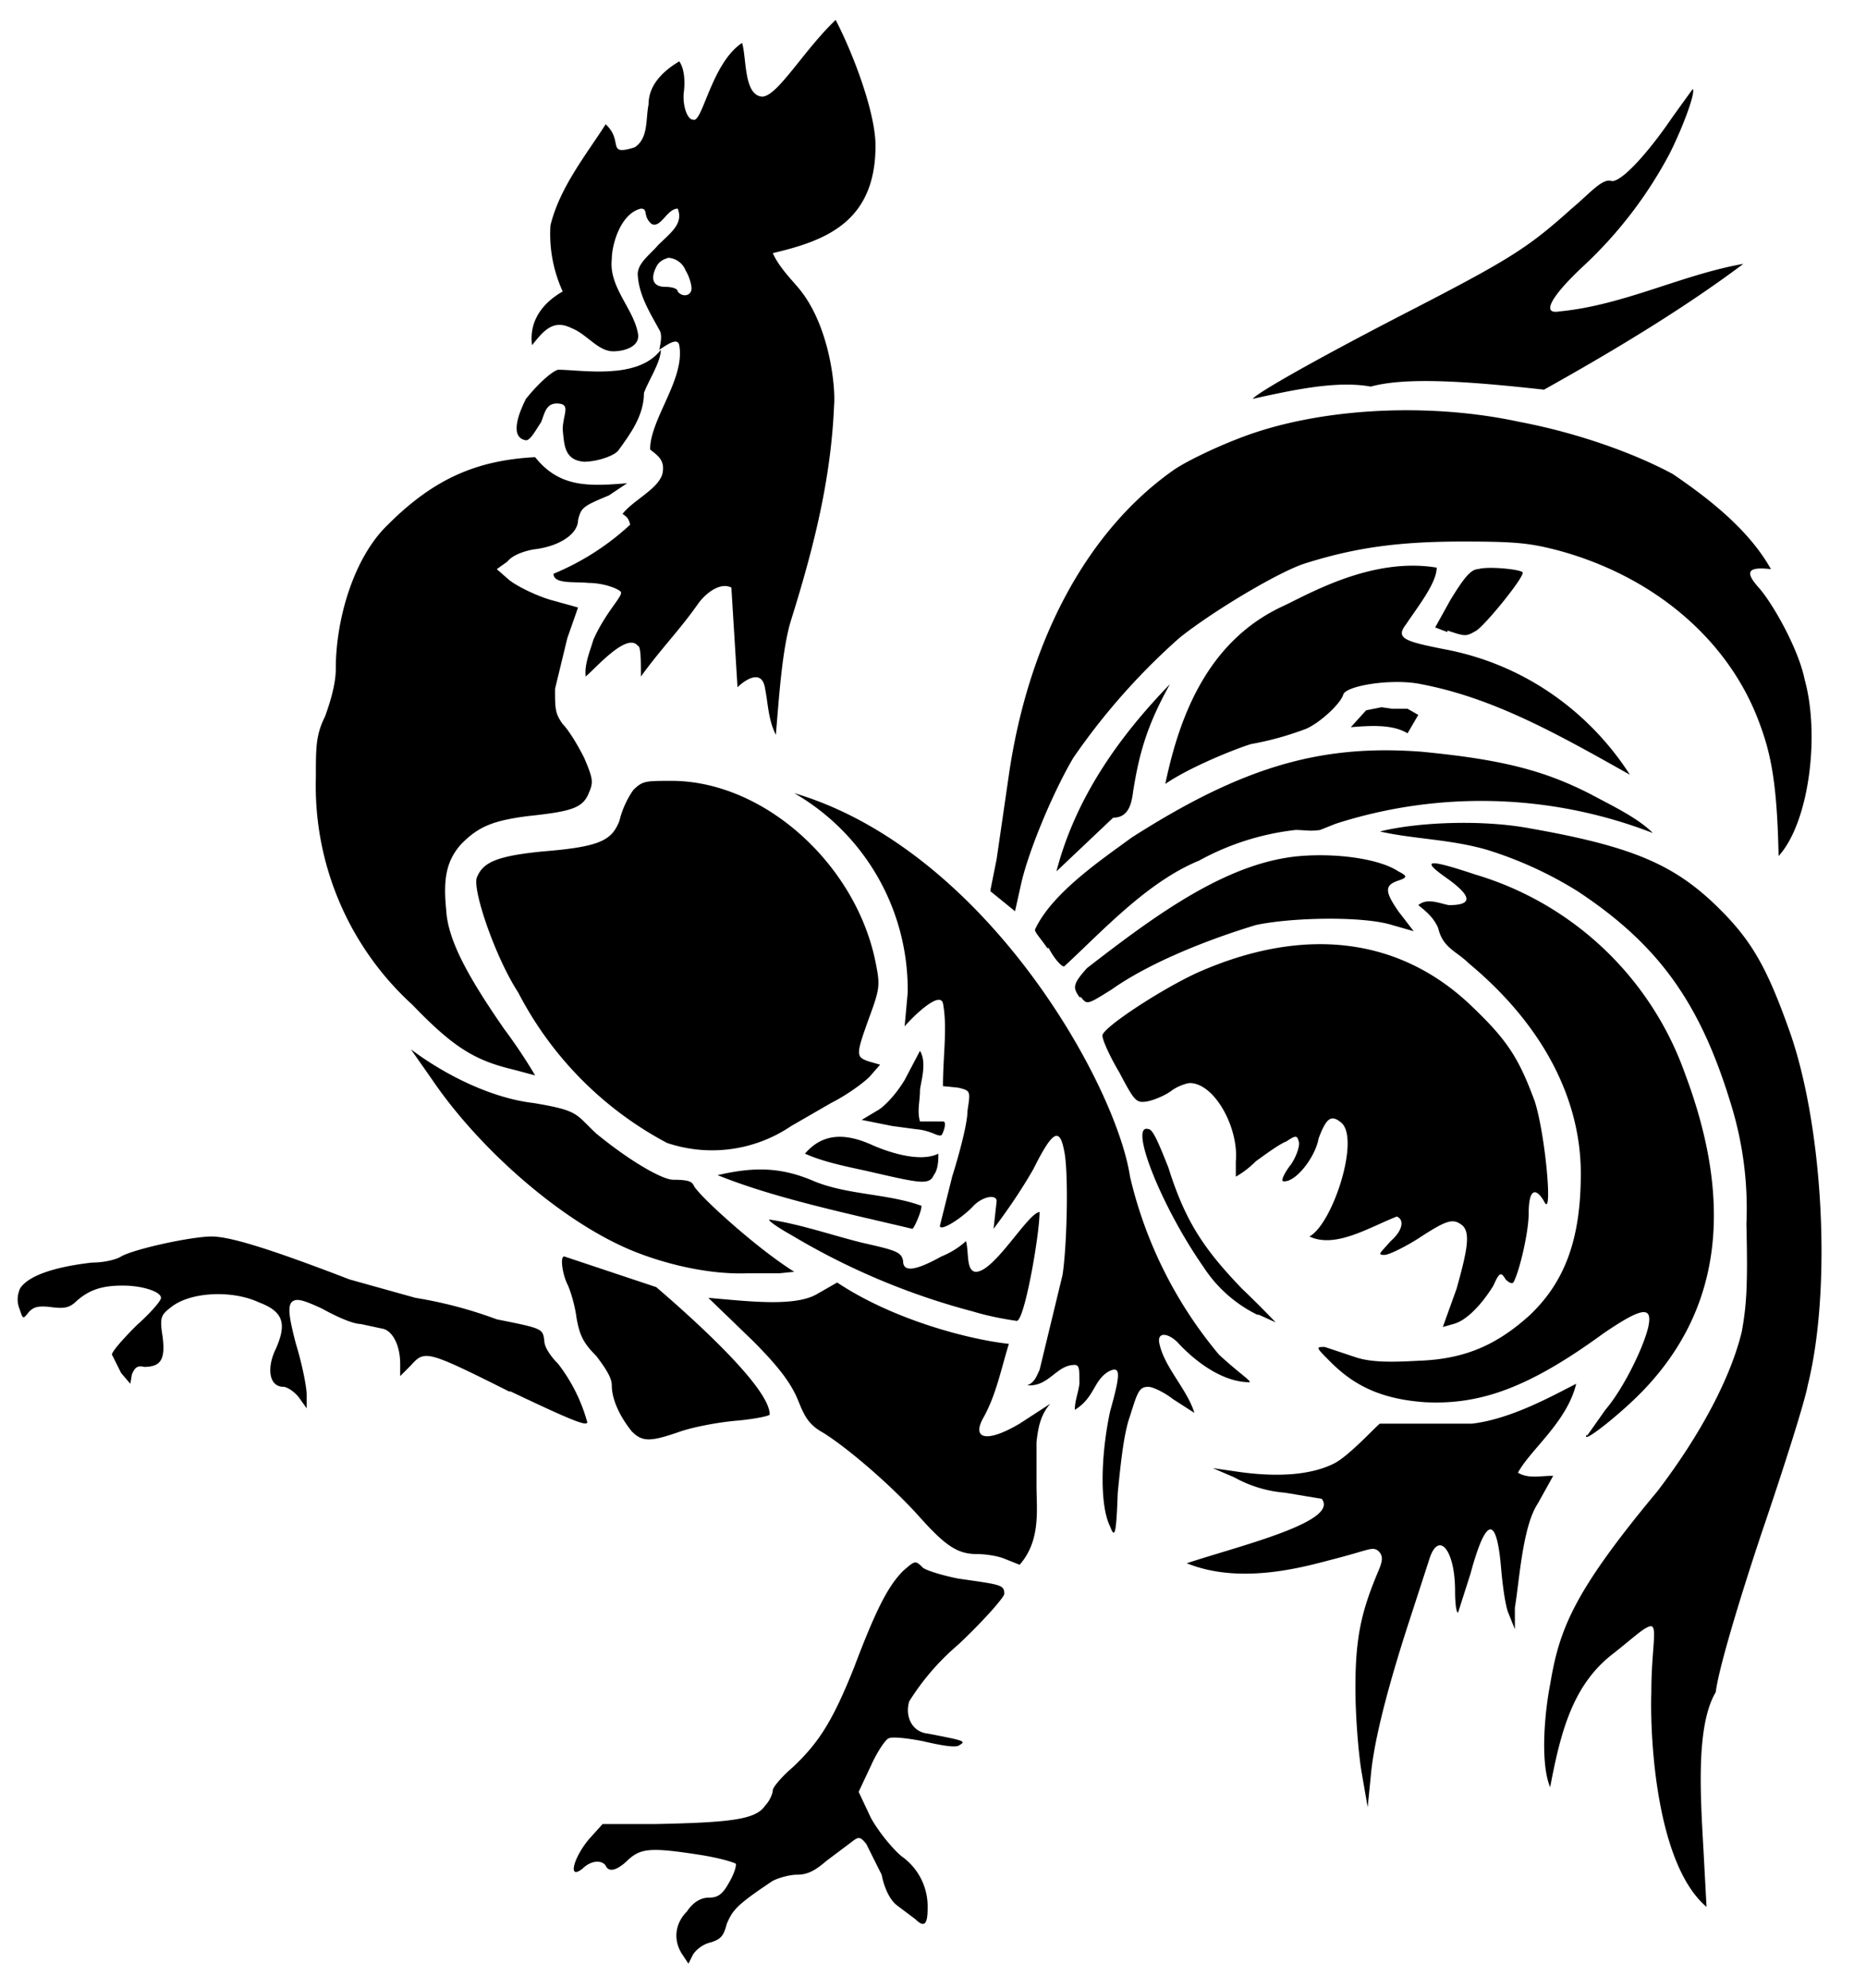 <svg xmlns="http://www.w3.org/2000/svg" viewBox="0 0 121.7 129.6">
  <g fill="#000">
    <path d="M95 84c.7-2.5.9-3.6.4-4.1-.6-.5-1-.4-2.7.7-.9.6-2.1 1.2-2.4 1.2-.5 0-.3-.1.4-.9.8-.7.9-1.4.4-1.6-1.8.7-4 2.1-5.7 1.3 1.5-.8 3.3-6.3 2.1-7.4-.7-.6-1-.3-1.5 1-.2 1.2-1.5 2.9-2.3 2.8-.2 0 .1-.6.5-1.1.4-.6.6-1.3.5-1.5-.1-.4-.2-.4-.8 0-.5.2-1.3.8-2 1.3a6 6 0 01-1.3 1v-1c.2-2.2-1.4-5.1-3-5.1-.2 0-.8.2-1.2.5-.4.3-1.1.6-1.6.7-.7.1-.8 0-1.8-1.9-.6-1-1.1-2.1-1.1-2.4 0-.5 3.8-3 6.2-4.1 7-3.1 13.3-2.3 18 2.3 2.3 2.2 3 3.4 4 6.1.7 2.2 1.2 7.8.6 6.5-.6-1-1-.7-1 .8 0 1.2-.6 3.8-1 4.5-.1.1-.3 0-.5-.2-.3-.5-.4-.5-.8.4-.8 1.3-1.8 2.3-2.6 2.5l-.7.2zM44.5 127.4c-.6-.9-.5-2 .3-2.8.4-.6.9-.9 1.4-.9.6 0 .9-.2 1.3-.9.3-.5.5-1 .5-1.3-.1-.1-1.1-.4-2.4-.6-3.2-.5-3.8-.4-4.6.3-.7.7-1.3.9-1.5.4-.3-.4-1-.3-1.5.2-1 .8-.6-.7.4-1.9l.9-1h3.4c5-.1 6.6-.3 7.2-1.2.3-.3.5-.8.5-1 0-.2.6-.9 1.3-1.5 1.7-1.6 2.6-3 4-6.5 1.4-3.7 2.2-5.3 3.2-6.3.8-.7.8-.7 1.3-.2.3.2 1.3.5 2.3.7 2.8.4 3 .4 3 1 0 .2-1.3 1.7-3 3.3a16 16 0 00-3.2 3.7c-.3 1 .2 2 1.2 2.1 2.6.5 2.5.5 2 .8-.3.1-1 0-2.3-.3-1-.2-2-.3-2.2-.2-.2 0-.8.9-1.2 1.8l-.8 1.7.8 1.7c.5.9 1.4 2 2 2.5a4 4 0 011.7 3.4c0 1-.2 1.3-.8.7l-1.2-.9c-.4-.3-.8-1-1-2l-1-2c-.4-.5-.5-.5-1-.1l-1.6 1.2c-.7.6-1.2.9-1.9.9-.5 0-1.2.2-1.6.4-2.4 1.6-2.6 1.9-3 2.8-.2.8-.4 1-1 1.2a2 2 0 00-1.2.8l-.3.6z"/>
    <path d="M107.7 110.3c0-2.7.4-4.2 0-4.3-.4 0-1.1.7-2.5 1.8-2.6 2-3.4 5-4.1 8.7-.7-1.7-.3-5.2 0-6.7.6-3.6 1.5-6 7-12.6 2.9-3.8 4.8-7.5 5.5-10.4.3-1.7.4-2.9.3-7a23 23 0 00-1-7.8c-2-6.6-4.7-10.4-10-13.9a25.3 25.3 0 00-5.9-2.7c-2.4-.7-4.8-.7-7-1.2 2.4-.6 6.6-.8 9.8-.2 6.8 1.2 9.5 2.4 12.4 5.3 2 2 3 3.7 4.4 7.6 2.3 6.2 2.9 17 1.3 23.4-.2 1.1-1.6 5.5-3 9.6-1.4 4.2-2.8 8.8-3 10.4-1.3 2.2-1 6.7-.8 10.3l.2 3.7c-3.3-2.8-3.7-11.1-3.6-14z"/>
    <path d="M88.8 115.5c-.2-1.2-.4-3.6-.4-5.5 0-3.3.4-5 1.5-7.6.3-.7.3-1 0-1.3-.4-.3-.5-.1-2.8.5-1.6.4-6 1.8-9.7.3 3.3-1.1 10-2.7 8.8-4.2l-2.4-.4a8.1 8.1 0 01-3.3-1l-1.4-.6 1.4.2c2.6.4 4.9.3 6.5-.5 1-.5 2.8-2.5 3-2.6h6c2.6-.3 5.4-1.9 6.8-2.6-.6 2.5-3 4.3-3.8 5.8.7.4 1.4.2 2.3.2l-1 1.8c-1 1.5-1.2 5-1.5 6.8v1.4l-.4-1c-.2-.4-.4-1.8-.5-3-.3-3.5-1-3.3-2 .4l-.8 2.5c-.1.1-.2-.5-.2-1.4 0-2.7-1.1-4-1.7-2l-1.3 4c-1.3 4-2.3 7.7-2.5 10.1l-.2 2zM65.5 101.6c-.5-.2-1.3-.3-1.8-.3-1.3 0-2.1-.6-3.8-2.5-1.8-2-4.6-4.4-6.2-5.4-.9-.5-1.2-1-1.6-2-.4-1-1-2-3-4l-2.9-2.8c2.4.2 5.5.6 7-.2l1.4-.8c3.6 2.4 8.5 3.7 11.2 4-.5 1.6-.8 3.2-1.6 4.7-.9 1.5.1 1.8 2.3.5l2-1.3c-.7.8-.8 1.7-.9 2.5v2.8c0 1.6.3 3.6-1.1 5.2l-1-.4z"/>
    <path d="M72.4 99.5c-.7-1.4-.6-4.7 0-7.5.7-2.5.7-3-.1-2.6-1 .6-.9 1.7-2.2 2.5 0-.6.2-1 .3-1.7 0-1.2 0-1.3-.6-1.2-1 .2-1.5 1.4-2.8 1.3.5-.2.6-.6.8-1l1.5-6.2c.3-2 .4-6.8.1-8.1-.3-1.6-.8-1.2-2 1.2-.8 1.4-1.7 2.7-2.6 3.9l.2-1.8c0-.5-1-.3-1.6.4-.8.8-2.1 1.6-2.1 1.2l.8-3.2c.5-1.6 1-3.5 1-4.3.2-1.3.2-1.3-.6-1.5l-1-.1c0-2 .3-3.8 0-5.4-.2-.8-1.8.7-2.5 1.5l.2-2.2a14.8 14.8 0 00-7.4-13c12.5 3.7 21 19 21.9 25a28 28 0 005.8 11.6c1.3 1.2 2.1 1.7 2 1.8-1.8 0-3.6-1.4-4.7-2.6-.6-.6-1.3-.7-1.2 0 .3 1.6 1.8 3 2.3 4.6l-1.4-.9c-.5-.4-1.3-.8-1.6-.8-.6 0-.7.3-1.2 1.9-.4 1.1-.6 3-.8 5-.1 2.8-.2 3-.5 2.2zM41.2 93.3c-.8-1-1.3-2.1-1.3-3 0-.5-.4-1.1-1-1.9-.9-.9-1.1-1.4-1.3-2.5-.1-.8-.4-1.8-.6-2.2-.3-.6-.5-1.8-.2-1.8l3 1 3 1c2.1 1.8 7.4 6.5 7.4 8.3 0 .1-1 .3-2.1.4-1.2.1-2.8.4-3.7.7-2 .7-2.5.7-3.2 0zM103.5 93.6l1.2-1.7c1.2-1.4 2.5-4.1 2.8-5.4.3-1.4-.4-1.3-2.9.4-4.8 3.5-8 4.7-11.7 4.5-2.7-.2-4.5-1-6.1-2.6-1-1-1-1-.4-1l2.1.7c1 .3 2.2.3 4 .2 3-.1 5.1-1 7.3-3 2.3-2.2 3.3-5 3.3-9.2 0-5-2.6-9.8-7.3-13.7-.8-.8-1.7-1-2-2.3-.3-.7-.8-1.1-1.3-1.5.6-.5 1.4-.1 2 0 1.6 0 1.5-.6-.2-1.8-1.7-1.2-1.1-1.2 1.9-.2a20.8 20.8 0 0113.7 13c3.2 8.5 2.3 15.3-2.6 20.5-1.5 1.6-4.3 3.8-3.8 3zM33.2 90.7C27.8 88 27.7 88 26.8 89l-.7.7v-.8c0-1.2-.5-2.2-1.2-2.3l-1.4-.3c-.5 0-1.6-.5-2.5-1-1.3-.6-1.7-.7-2-.4-.2.3-.2.8.3 2.7.4 1.3.7 2.8.7 3.3v.9l-.5-.7c-.3-.4-.8-.7-1-.7-1 0-1.1-1.3-.5-2.5.7-1.6.5-2.4-1.1-3-1.7-.8-4.3-.7-5.6.2-.8.6-.9.7-.7 2 .2 1.5-.1 2-1.2 2-.4-.1-.6 0-.8.5l-.1.6-.6-.7-.6-1.2c0-.2.7-1 1.6-1.9.9-.8 1.6-1.6 1.6-1.8 0-.4-1.2-.8-2.5-.8-1.4 0-2.2.3-3 1-.5.5-.9.5-1.7.4-.8-.1-1.1 0-1.4.3-.4.5-.4.5-.6-.1-.2-.5-.2-.9 0-1.4.5-.8 2.1-1.4 4.7-1.7.8 0 1.6-.2 1.9-.4.9-.5 4.6-1.3 5.9-1.3 1.2 0 3.8.8 9 2.8l4.3 1.2a28 28 0 015.3 1.4c3 .6 3 .6 3.1 1.4 0 .4.4 1 .9 1.5a11 11 0 011.9 3.8c0 .3-1-.1-5-2z"/>
    <path d="M63.5 85.5a45.7 45.7 0 01-11.9-5c-.9-.5-1.6-1-1.4-1 2 .3 4 1 6 1.5 2.2.5 2.6.6 2.7 1.2 0 .7.7.7 2.5-.3 1-.4 1.6-1 1.6-1 .2.7 0 1.9.6 2 1.2.1 3.4-3.8 4.2-3.9 0 1.5-1 7.2-1.5 7.1 0 0-1.5-.2-2.8-.6zM82 85.7a8.8 8.8 0 01-3.5-3.1c-2.8-4-4.9-9.4-3.6-9 .3 0 .7 1 1.3 2.5 1.1 3.5 2.3 5.3 4.8 7.9a65 65 0 012.2 2.2l-1.1-.5zM48.7 83c-3 .1-6.3-.9-8.2-1.8-4.3-2-9.3-6.4-12.3-10.8l-1.4-2c2.4 1.8 5.4 3.2 8 3.5 3 .5 2.7.7 4.1 2 2.2 1.8 4.3 3 5 3 1.5 0 1.2.3 1.5.6.6.8 4 3.9 6.4 5.4l-1 .1h-2z"/>
    <path d="M46.8 76.6c2.2-.5 4-.6 6.3.4 2.2.9 4.8.8 7 1.6 0 .4-.5 1.5-.6 1.5-4.2-1-9-2-12.7-3.5zM52.5 75.2c1.2-1.4 2.7-1.3 4.3-.6 1.1.5 3.2 1.2 4.4.6 0 .4 0 1-.3 1.4-.3.7-1 .5-4.5-.3-1.4-.3-2.8-.6-3.9-1.1zM43.5 74.5a23.1 23.1 0 01-9.7-9.8c-1.5-2.3-3-6.7-2.7-7.5.4-1 1.3-1.4 4.3-1.7 3.7-.3 4.5-.7 5-2a6 6 0 01.9-2c.6-.6.8-.6 2.5-.6 6 0 12 5.4 13.3 11.8.3 1.5.3 1.7-.4 3.6-.9 2.5-.9 2.6 0 2.9l.7.2-.7.8c-.4.4-1.5 1.2-2.5 1.7l-2.6 1.5a9.2 9.2 0 01-8.1 1.1zM58.2 73.4l-2-.4 1-.6c.4-.2 1.2-1 1.8-2l1-1.9c.5.8 0 2.2 0 2.6 0 .7-.2 1.3 0 2h1.5c.3 0 0 .8-.1.9-.3.1-.6-.3-1.7-.4l-1.5-.2z"/>
    <path d="M33.4 69.7c-2.5-.6-3.9-1.5-6.5-4.2a19.3 19.3 0 01-6.3-14.8c0-2 0-2.8.6-4 .4-1.1.7-2.2.7-3.1 0-3.3 1.2-7.3 3.4-9.4 3-3 5.8-4.2 9.6-4.4 1.6 2 3.5 1.9 6 1.7l-1.2.8c-1.7.7-1.8.8-2 1.6 0 .9-1.2 1.7-2.8 1.9-.7.1-1.5.4-1.8.8l-.7.5.8.7c.5.4 1.7 1 2.7 1.3l1.8.5-.7 2-.8 3.3c0 1.3 0 1.6.5 2.3.4.4 1 1.4 1.4 2.2.6 1.4.6 1.6.3 2.3-.4 1-1.2 1.2-4 1.5-2.3.3-3.2.7-4.3 1.8-1 1.1-1.2 2.3-1 4.3.1 1.9 1.3 4.2 3.8 7.8 1.2 1.6 2 3 2 3l-1.5-.4zM70.4 65c-.4-.6-.5-.8.5-1.9 4.4-3.4 9.1-6.9 13.9-7.3 2.5-.2 5.2.2 6.4 1 .6.3.6.4 0 .6-.9.3-.9.7 0 2l1 1.3-1.4-.4c-1.9-.6-6.6-.5-8.9 0-3.3 1-7 2.5-9.4 4.2-1.6 1-1.6 1-2 .5z"/>
    <path d="M68.3 61.8c-.4-.6-.8-1-.8-1.2 1.1-2.4 4.4-4.6 6.3-6C81 50 86.1 48.5 92.7 49c5.2.5 8 1.2 11.1 2.8 1.3.7 3 1.5 4 2.5a31 31 0 00-20.7-.6l-1 .4c-.6.1-1.1 0-1.6 0a17 17 0 00-6.3 2c-3.4 1.4-6.3 4.6-8.8 6.9-.2 0-.7-.6-1-1.2z"/>
    <path d="M64.6 58l.4-2 .8-5.5c1.3-8.9 5.2-16 10.8-19.9.9-.6 2.8-1.5 4.4-2.1 5-1.9 12.1-2.3 18.1-1 3.7.7 7.4 2 10 3.4 2.5 1.7 5 3.7 6.4 6.2-1.7-.2-1.6.3-.8 1.2.9 1 2.6 4 3 6 1 3.6.3 9.3-1.7 11.5-.1-4.8-.5-6.7-1.3-8.8-2-5.3-6.8-9.4-13-11.1-1.9-.5-2.8-.6-6.3-.6-4.2 0-7 .4-10.2 1.4-1.7.5-6.2 3.2-8.3 4.9a43 43 0 00-6.9 7.8c-1.3 2.2-2.9 6-3.4 8.2l-.4 1.8-1.6-1.3z"/>
    <path d="M76.3 44.6c-1.5 2.7-2 4.5-2.4 7-.1.8-.3 1.7-1.3 1.7l-3.7 3.5c1.3-5 4.3-9 7.4-12.2zM83.7 39.5c1.7-.8 5.8-3.2 10-2.5 0 1-1.2 2.5-2 3.7-.7.9-.1 1.1 2.4 1.6 5.5 1 9.7 4.3 12.2 8.2-4.8-2.7-8.9-5-13.6-5.9-1.9-.4-5 .1-5.1.7-.2.6-1.5 1.8-2.4 2.2a20 20 0 01-3.6 1c-1 .3-4 1.5-5.6 2.6.9-4.3 2.7-9.3 7.7-11.6z"/>
    <path d="M88.1 47.4l1-1.1 1-.2.7.1h1l.7.4-.7 1.2c-1-.6-2.4-.5-3.7-.4zM94.4 41.2l-.8-.3 1-1.8c.8-1.3 1.3-2 1.8-2 .6-.2 2.7 0 2.9.2.2.2-2.3 3.3-3 3.8-.7.4-.7.4-1.9 0zM81.7 26c.3-.4 4-2.5 9.6-5.4 7.2-3.7 8.3-4.4 11.2-7 1.2-1 2-2 2.6-1.8.6.1 2.3-1.7 4-4.2l1.3-1.8c.2.2-.6 2.4-1.5 4.2a27.8 27.8 0 01-5.8 7.5c-2.1 2-2.5 3-1.4 2.8 4.2-.4 8-2.4 12-3.1-4 3-8.7 5.8-13 8.2-5.4-.6-9.1-.8-11.3-.2-2.2-.4-5 .2-7.7.8zM54.5 1.3c-2.1 2-3.8 5-4.8 5-1.2-.1-1-2.5-1.3-3.5-2 1.3-2.6 5.3-3.2 5-.4 0-.7-1-.6-1.8.1-.8 0-1.6-.3-2-1 .6-2 1.5-2 2.8-.2 1 0 2.2-.9 2.8-1.9.6-.7-.4-1.9-1.5-1.2 1.9-3 4.1-3.6 6.6a9 9 0 00.8 4.3c-1.4.8-2.2 2-2 3.5.8-1 1.4-1.7 2.6-1.1 1 .4 1.7 1.5 2.7 1.5.7 0 1.8-.3 1.6-1.2-.3-1.6-1.9-3-1.7-4.8 0-1 .6-3 1.9-3.3.5 0 .1.5.7 1 .6.3 1-1 1.7-1 .4 1-.5 1.6-1.3 2.4-.5.6-1.4 1.2-1.3 2 .1 1.3.8 2.4 1.4 3.5.2.3.1.8 0 1.3.6-.4 1.2-.8 1.3-.3.4 2.2-1.9 4.8-1.9 6.8.5.4 1 .7.8 1.6-.3 1-1.9 1.7-2.6 2.6.3.2.4.3.5.7a16.8 16.8 0 01-5 3.2c0 .7 1.4.5 2.3.6 1 0 2 .4 2.1.6.1.3-1 1.3-1.8 3.1-.2.7-.6 1.6-.5 2.4.7-.6 2.7-2.9 3.4-2 .2 0 .2 1 .2 2 1.3-1.8 2.5-3 3.7-4.7.4-.6 1.4-1.5 2.2-1.1l.4 6.5c.4-.4 1.6-1.3 1.8.1.2 1 .2 2 .7 3 .2-2.3.4-5.6 1-7.5 1.5-4.8 2.6-9.2 2.8-14 .1-1.2-.3-5.2-2.3-7.6-.5-.6-1.3-1.4-1.7-2.3 3.4-.8 6.7-2 6.7-7 0-2.2-1.5-6.1-2.6-8.2zm-11 15.5c.5 0 1 .3 1.2.8.3.5.4 1 .4 1.2 0 .5-.6.6-.9.2 0-.2-.4-.3-.8-.3-.8 0-1-.5-.6-1.3.2-.4.5-.5.8-.6z"/>
    <path d="M36.7 28c0-1 .6-1.7-.4-1.7-.7 0-.8.7-1 1.2-.4.6-.7 1.2-1 1.2-1.2-.2-.3-2.1 0-2.7.8-1 1.7-1.8 2.1-1.9 1.5 0 5.2.7 6.7-1.3 0 .8-.8 2-1.1 2.8 0 1.5-.9 2.7-1.7 3.8-.4.4-1.5.7-2.2.7-1.3-.1-1.3-1.1-1.4-2.1z"/>
  </g>
</svg>